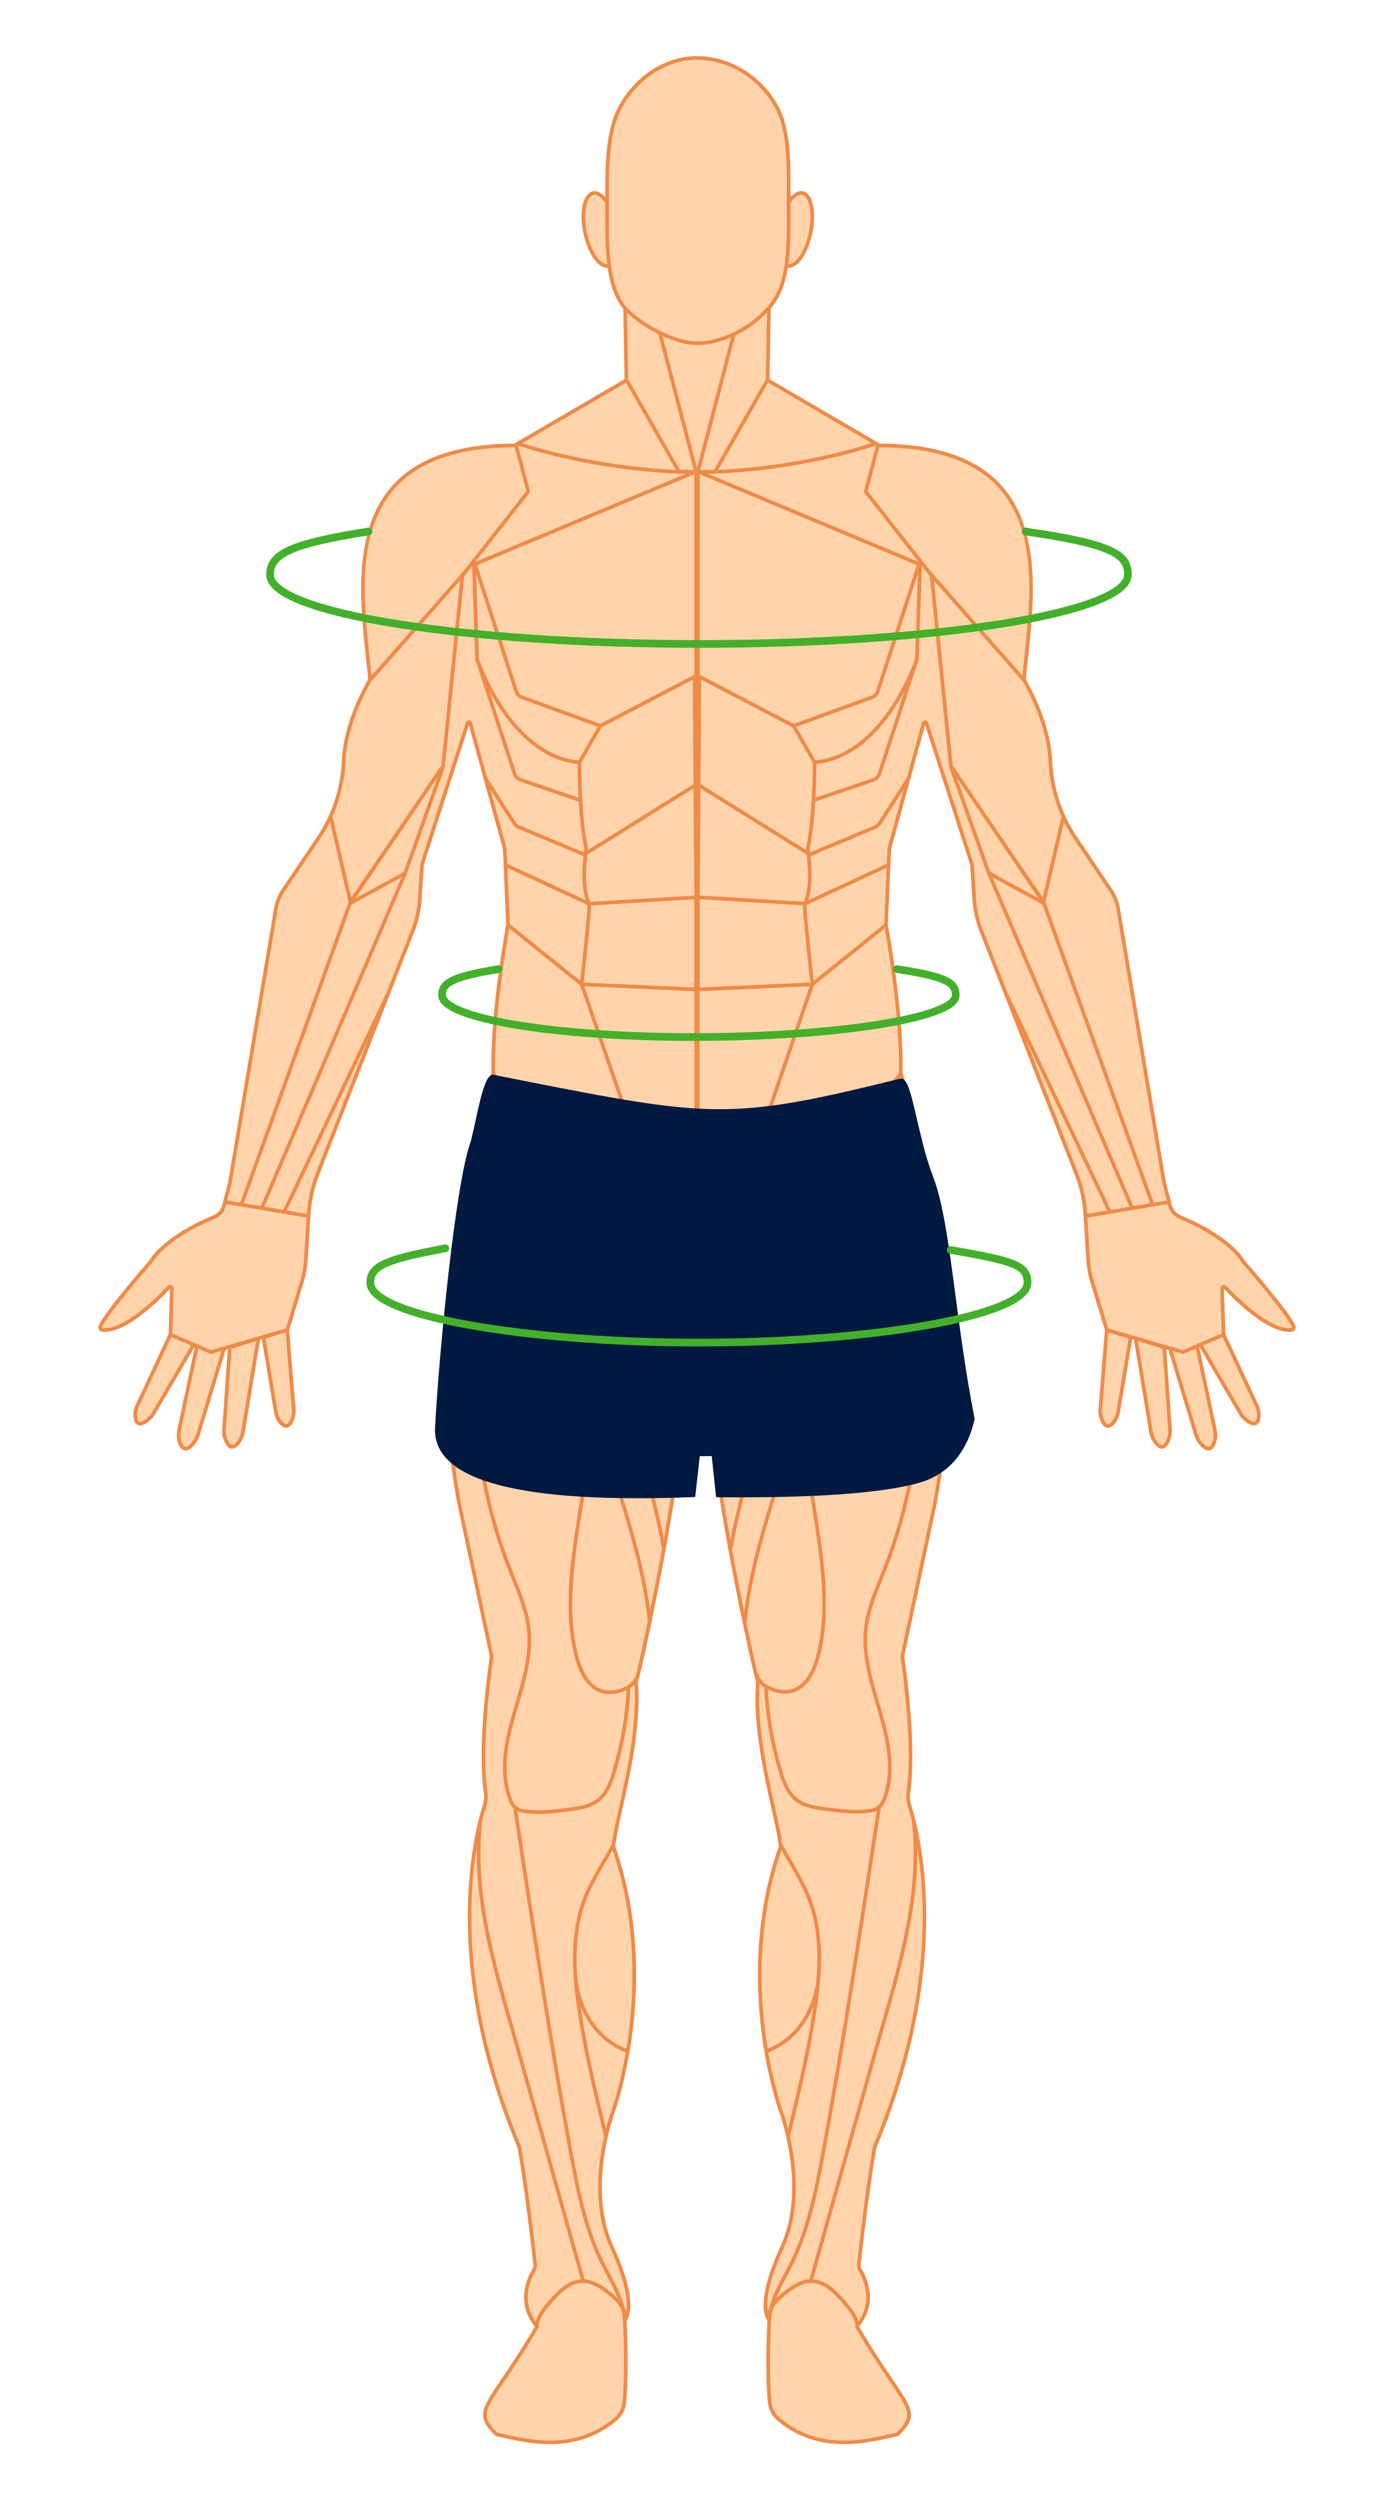<svg width="363" height="651" viewBox="0 0 363 651" fill="none" xmlns="http://www.w3.org/2000/svg">
<path d="M318.627 347.509L327.245 366.005C327.648 366.853 327.851 367.785 327.792 368.719C327.699 370.17 327.086 371.706 324.491 369.692C323.908 369.24 323.421 368.677 323.051 368.045L312.171 349.462L318.627 347.509Z" fill="#FFD4AB"/>
<path d="M326.526 371.141C325.886 371.141 325.117 370.788 324.196 370.073C323.569 369.587 323.044 368.987 322.636 368.289L311.446 349.178L318.887 346.927L327.681 365.801C328.13 366.746 328.334 367.767 328.272 368.75C328.195 369.95 327.82 370.71 327.157 371.009C326.963 371.097 326.752 371.141 326.526 371.141ZM312.895 349.746L323.466 367.802C323.813 368.393 324.256 368.901 324.785 369.311C325.671 369.999 326.392 370.298 326.762 370.131C327.061 369.996 327.261 369.47 327.311 368.689C327.364 367.869 327.19 367.012 326.81 366.211L318.367 348.091L312.895 349.746Z" fill="#EE8B48"/>
<path d="M294.422 348.193L291.168 367.625C291.024 368.55 290.666 369.437 290.088 370.182C289.191 371.341 287.811 372.289 286.788 369.207C286.558 368.514 286.471 367.782 286.52 367.056L288.196 346.269L294.422 348.193Z" fill="#FFD4AB"/>
<path d="M288.495 371.767C288.413 371.767 288.331 371.76 288.249 371.746C287.446 371.608 286.819 370.827 286.331 369.358C286.083 368.613 285.986 367.827 286.04 367.023L287.765 345.631L294.966 347.857L291.642 367.705C291.482 368.733 291.076 369.693 290.468 370.478C289.804 371.334 289.141 371.767 288.495 371.767ZM288.627 346.906L287 367.094C286.954 367.767 287.036 368.428 287.244 369.055C287.589 370.093 288.014 370.728 288.411 370.796C288.742 370.852 289.216 370.522 289.707 369.887C290.215 369.231 290.556 368.423 290.692 367.551L293.878 348.529L288.627 346.906Z" fill="#EE8B48"/>
<path d="M311.552 349.649L316.35 372.298C316.564 373.309 316.547 374.364 316.255 375.362C315.801 376.912 314.779 378.438 312.55 375.672C312.049 375.051 311.677 374.331 311.444 373.564L304.599 350.984L311.552 349.649Z" fill="#FFD4AB"/>
<path d="M314.692 377.687C313.928 377.687 313.101 377.123 312.175 375.974C311.64 375.31 311.239 374.546 310.983 373.704L303.982 350.612L311.925 349.087L316.82 372.199C317.057 373.317 317.021 374.458 316.716 375.498C316.341 376.777 315.762 377.504 314.993 377.657C314.894 377.677 314.793 377.687 314.692 377.687ZM305.214 351.356L311.904 373.424C312.124 374.148 312.467 374.802 312.924 375.37C313.962 376.658 314.549 376.763 314.805 376.712C315.183 376.637 315.534 376.109 315.793 375.226C316.053 374.339 316.083 373.361 315.879 372.398L311.179 350.211L305.214 351.356Z" fill="#EE8B48"/>
<path d="M303.171 350.82L304.659 372.156C304.734 373.166 304.579 374.192 304.163 375.127C303.516 376.579 302.32 377.936 300.514 374.962C300.108 374.294 299.841 373.547 299.715 372.77L295.714 348.485L303.171 350.82Z" fill="#FFD4AB"/>
<path d="M302.532 377.215C301.716 377.215 300.921 376.559 300.103 375.212C299.669 374.497 299.378 373.701 299.24 372.847L295.112 347.792L303.629 350.458L305.139 372.123C305.222 373.24 305.037 374.348 304.602 375.323C304.066 376.527 303.403 377.163 302.629 377.212C302.597 377.214 302.565 377.215 302.532 377.215ZM296.316 349.179L300.19 372.692C300.308 373.424 300.556 374.103 300.925 374.712C301.761 376.088 302.315 376.269 302.568 376.251C302.94 376.227 303.361 375.746 303.723 374.931C304.093 374.101 304.25 373.153 304.179 372.192L302.714 351.181L296.316 349.179Z" fill="#EE8B48"/>
<path d="M44.373 347.509L35.755 366.005C35.352 366.853 35.149 367.785 35.209 368.719C35.301 370.17 35.914 371.706 38.509 369.692C39.092 369.24 39.579 368.677 39.949 368.045L50.829 349.462L44.373 347.509Z" fill="#FFD4AB"/>
<path d="M36.473 371.141C36.247 371.141 36.037 371.097 35.842 371.009C35.179 370.71 34.804 369.95 34.728 368.75C34.665 367.767 34.87 366.746 35.32 365.798L44.113 346.927L51.553 349.178L40.364 368.289C39.955 368.987 39.43 369.587 38.804 370.073C37.883 370.788 37.113 371.141 36.473 371.141ZM44.632 348.091L36.19 366.208C35.809 367.012 35.636 367.868 35.688 368.689C35.738 369.47 35.938 369.996 36.238 370.131C36.608 370.298 37.328 369.999 38.214 369.311C38.743 368.901 39.187 368.393 39.533 367.802L50.105 349.746L44.632 348.091Z" fill="#EE8B48"/>
<path d="M68.577 348.193L71.831 367.625C71.976 368.55 72.334 369.437 72.912 370.182C73.809 371.341 75.189 372.289 76.212 369.207C76.442 368.514 76.528 367.782 76.479 367.056L74.803 346.269L68.577 348.193Z" fill="#FFD4AB"/>
<path d="M74.505 371.767C73.858 371.767 73.195 371.335 72.532 370.478C71.924 369.693 71.517 368.733 71.356 367.7L68.033 347.857L75.235 345.631L76.959 367.017C77.014 367.827 76.916 368.613 76.668 369.358C76.181 370.827 75.553 371.608 74.751 371.746C74.669 371.76 74.587 371.767 74.505 371.767ZM69.121 348.529L72.306 367.546C72.443 368.423 72.784 369.231 73.292 369.887C73.783 370.522 74.255 370.852 74.588 370.796C74.985 370.728 75.41 370.093 75.755 369.055C75.963 368.428 76.045 367.767 75.999 367.088L74.372 346.906L69.121 348.529Z" fill="#EE8B48"/>
<path d="M51.447 349.649L46.65 372.298C46.436 373.309 46.452 374.364 46.745 375.362C47.199 376.912 48.221 378.438 50.45 375.672C50.95 375.051 51.323 374.331 51.555 373.564L58.401 350.984L51.447 349.649Z" fill="#FFD4AB"/>
<path d="M48.307 377.687C48.206 377.687 48.105 377.677 48.006 377.657C47.238 377.504 46.658 376.777 46.283 375.498C45.978 374.458 45.942 373.317 46.179 372.199L51.074 349.087L59.017 350.612L52.016 373.704C51.76 374.546 51.36 375.31 50.824 375.975C49.899 377.123 49.072 377.687 48.307 377.687ZM51.82 350.211L47.12 372.398C46.916 373.361 46.946 374.339 47.206 375.226C47.465 376.109 47.816 376.637 48.194 376.712C48.452 376.764 49.038 376.658 50.075 375.37C50.533 374.802 50.876 374.148 51.095 373.424L57.785 351.356L51.82 350.211Z" fill="#EE8B48"/>
<path d="M59.828 350.82L58.341 372.156C58.265 373.166 58.42 374.192 58.837 375.127C59.483 376.579 60.679 377.936 62.485 374.962C62.891 374.294 63.159 373.547 63.284 372.77L67.285 348.485L59.828 350.82Z" fill="#FFD4AB"/>
<path d="M60.467 377.215C60.434 377.215 60.402 377.214 60.37 377.212C59.596 377.163 58.933 376.528 58.397 375.323C57.962 374.348 57.777 373.24 57.86 372.12L59.37 350.458L67.887 347.792L63.758 372.849C63.621 373.701 63.33 374.497 62.896 375.212C62.078 376.559 61.282 377.215 60.467 377.215ZM60.284 351.181L58.82 372.19C58.748 373.153 58.906 374.101 59.276 374.931C59.638 375.746 60.059 376.227 60.431 376.251C60.686 376.266 61.238 376.088 62.074 374.712C62.443 374.103 62.69 373.424 62.809 372.693L66.683 349.179L60.284 351.181Z" fill="#EE8B48"/>
<path d="M170.993 79.075L168.606 94.539L181.135 127.802L185.311 128.386L196.05 90.454L191.575 72.947L170.993 79.075Z" fill="#FFD4AB"/>
<path d="M134.603 115.856L120.525 148.514C120.496 148.581 120.479 148.653 120.475 148.726C120.452 149.188 120.931 149.514 121.366 149.333L179.802 124.928C180.012 124.841 180.158 124.651 180.186 124.43L180.46 122.287C180.503 121.947 180.26 121.637 179.913 121.589L135.282 115.479C134.995 115.44 134.716 115.594 134.603 115.856Z" fill="#FFD4AB"/>
<path d="M121.113 149.866C120.884 149.866 120.658 149.796 120.463 149.659C120.15 149.439 119.975 149.081 119.995 148.701C120.001 148.571 120.031 148.444 120.083 148.323L134.161 115.665C134.36 115.206 134.846 114.932 135.347 115.002L179.978 121.112C180.584 121.195 181.013 121.749 180.937 122.348L180.663 124.491C180.613 124.882 180.354 125.22 179.987 125.373L121.551 149.778C121.409 149.837 121.261 149.866 121.113 149.866ZM135.045 116.047L120.966 148.705C120.96 148.719 120.957 148.735 120.956 148.751C120.953 148.812 120.987 148.85 121.017 148.871C121.04 148.887 121.102 148.921 121.181 148.888L179.617 124.483C179.667 124.462 179.702 124.419 179.708 124.369L179.982 122.226C179.992 122.148 179.933 122.078 179.848 122.066L135.217 115.957C135.142 115.946 135.072 115.984 135.045 116.047V116.047Z" fill="#EE8B48"/>
<path d="M123.563 146.914L180.936 122.906C181.339 122.729 181.266 123.187 181.267 123.62L181.311 332.212H177.943C173.952 332.212 170.464 329.577 169.457 325.8L150.88 256.144L132.284 240.848L131.438 221.004L122.468 188.3C122.373 187.951 121.87 187.941 121.759 188.285L109.883 225.138L109.313 234.069C109.131 236.918 108.507 239.723 107.464 242.389L82.703 305.65C81.389 309.007 80.606 312.54 80.382 316.129L79.627 328.191C79.511 330.039 79.18 331.868 78.641 333.643L74.803 346.269L54.939 352.057L44.373 347.509L44.756 335.516C44.769 335.098 44.245 334.889 43.956 335.197C41.236 338.099 32.5 346.859 26.666 346.264C26.221 346.219 25.961 345.755 26.138 345.353C27.868 341.438 39.16 328.63 39.16 328.63C39.16 328.63 42.233 322.493 55.702 316.906C57.004 316.366 57.972 315.26 58.321 313.92L59.87 307.959L71.829 236.642C72.118 234.918 72.776 233.272 73.759 231.813L82.966 218.149C86.967 212.211 89.173 205.31 89.49 198.205C89.714 193.195 91.269 186.053 96.359 176.975C94.457 155.271 85.581 115.789 134.397 115.996L137.567 127.985L120.027 150.31" fill="#FFD4AB"/>
<path d="M54.908 352.567L43.881 347.822L44.273 335.551C40.928 339.129 32.519 347.342 26.617 346.743C26.252 346.706 25.938 346.503 25.754 346.187C25.573 345.874 25.552 345.489 25.698 345.158C27.404 341.296 37.918 329.312 38.761 328.354C39.132 327.665 42.582 321.827 55.518 316.461C56.672 315.981 57.546 314.986 57.855 313.798L59.399 307.858L71.354 236.562C71.657 234.758 72.332 233.07 73.36 231.544L82.567 217.879C86.465 212.095 88.692 205.284 89.01 198.183C89.3 191.671 91.607 184.5 95.866 176.869C95.704 175.039 95.494 173.092 95.272 171.033C93.772 157.113 91.717 138.049 102.23 126.376C108.778 119.106 119.594 115.452 134.399 115.514L134.767 115.516L138.093 128.094L123.793 146.296L180.75 122.462C181.071 122.321 181.303 122.399 181.439 122.49C181.766 122.709 181.758 123.105 181.75 123.454C181.749 123.508 181.748 123.564 181.748 123.619L181.792 332.694H177.942C173.736 332.694 170.055 329.91 168.992 325.924L150.455 256.418L131.812 241.083L130.96 221.079L122.103 188.788L110.36 225.229L109.793 234.1C109.607 237.002 108.974 239.85 107.912 242.565L83.151 305.826C81.854 309.14 81.084 312.617 80.862 316.159L80.107 328.222C79.989 330.104 79.651 331.976 79.101 333.783L75.188 346.659L54.908 352.567ZM44.864 347.196L54.97 351.546L74.419 345.879L78.181 333.502C78.708 331.766 79.033 329.969 79.146 328.161L79.902 316.098C80.129 312.456 80.921 308.881 82.255 305.474L107.016 242.213C108.042 239.591 108.653 236.84 108.832 234.038L109.407 225.047L121.301 188.137C121.417 187.778 121.746 187.535 122.131 187.551C122.51 187.559 122.832 187.809 122.932 188.172L131.917 220.928L132.755 240.612L151.305 255.87L169.922 325.675C170.873 329.24 174.171 331.731 177.943 331.731H180.829L180.786 123.62C180.786 123.577 180.786 123.534 180.787 123.49L123.749 147.358L123.474 146.7L120.405 150.607L119.648 150.011L137.04 127.876L134.026 116.477C134.025 116.477 134.026 116.477 134.025 116.477C119.702 116.477 109.247 120.023 102.945 127.021C92.72 138.373 94.665 156.425 96.229 170.929C96.457 173.048 96.673 175.05 96.838 176.932L96.851 177.081L96.778 177.21C92.547 184.757 90.257 191.828 89.971 198.226C89.646 205.504 87.362 212.486 83.365 218.417L74.157 232.082C73.207 233.493 72.583 235.054 72.303 236.721L60.341 308.059L58.786 314.041C58.402 315.519 57.318 316.756 55.886 317.35C42.788 322.784 39.62 328.786 39.59 328.846L39.521 328.948C39.408 329.076 28.258 341.745 26.578 345.547C26.547 345.617 26.57 345.675 26.587 345.703C26.606 345.736 26.644 345.777 26.715 345.785C32.356 346.361 41.069 337.573 43.605 334.867C43.877 334.577 44.291 334.488 44.659 334.641C45.023 334.792 45.249 335.141 45.237 335.531L44.864 347.196Z" fill="#EE8B48"/>
<path d="M181.731 328.401V342.844L175.791 342.791C175.791 342.791 129.3 280.365 128.454 279.538C128.032 263.415 132.283 240.847 132.283 240.847L151.471 256.285L176.361 328.45L181.731 328.401Z" fill="#FFD4AB"/>
<path d="M182.212 343.33L175.548 343.271L175.405 343.079C159.432 321.631 128.99 280.818 128.112 279.877L127.988 279.743L127.974 279.551C127.555 263.562 131.768 240.985 131.811 240.758L131.959 239.969L151.881 255.997L151.926 256.128L176.704 327.965L182.212 327.915V343.33H182.212ZM176.034 342.312L181.25 342.358V328.887L176.02 328.935L151.062 256.574L132.612 241.73C131.876 245.856 128.589 265.18 128.931 279.36C131.69 282.78 170.777 335.252 176.034 342.312Z" fill="#EE8B48"/>
<path d="M180.722 122.981C153.904 122.472 134.894 115.477 134.894 115.477L163.211 98.941L180.993 122.468C181.155 122.682 180.994 122.987 180.722 122.981Z" fill="#FFD4AB"/>
<path d="M180.729 123.463C180.723 123.463 180.718 123.463 180.713 123.463C154.122 122.958 134.918 116 134.728 115.93L133.769 115.577L163.337 98.31L181.377 122.177C181.563 122.423 181.592 122.746 181.452 123.021C181.313 123.295 181.037 123.463 180.729 123.463ZM180.73 122.5C180.732 122.5 180.729 122.5 180.731 122.5H180.731C180.731 122.5 180.731 122.5 180.73 122.5ZM136.045 115.363C140.254 116.758 157.548 122.013 180.409 122.494L163.085 99.572L136.045 115.363Z" fill="#EE8B48"/>
<path d="M80.113 317.065C80.086 317.065 80.06 317.063 80.033 317.059L58.726 313.479C58.464 313.435 58.287 313.186 58.331 312.924C58.375 312.662 58.623 312.484 58.885 312.529L80.192 316.109C80.454 316.153 80.631 316.401 80.587 316.663C80.547 316.899 80.344 317.065 80.113 317.065Z" fill="#EE8B48"/>
<path d="M62.944 313.92C62.89 313.92 62.835 313.911 62.781 313.892C62.531 313.801 62.401 313.525 62.492 313.275L90.761 234.86L85.721 213.087C85.661 212.828 85.822 212.569 86.081 212.509C86.34 212.449 86.599 212.611 86.659 212.87L91.762 234.919L63.397 313.602C63.326 313.798 63.141 313.92 62.944 313.92Z" fill="#EE8B48"/>
<path d="M91.38 235.108C91.286 235.108 91.191 235.08 91.108 235.023C90.889 234.872 90.834 234.572 90.984 234.353L114.887 199.578L119.794 151.171L96.773 177.331C96.597 177.531 96.293 177.55 96.094 177.374C95.894 177.198 95.875 176.894 96.051 176.694L121.055 148.281L115.819 199.921L115.749 200.022L91.777 234.899C91.684 235.035 91.533 235.108 91.38 235.108Z" fill="#EE8B48"/>
<path d="M115.22 200.073L105.499 227.359L91.476 235.024C91.388 235.072 91.293 234.972 91.349 234.889L114.99 199.961C115.074 199.837 115.27 199.933 115.22 200.073Z" fill="#FFD4AB"/>
<path d="M91.429 235.518C91.27 235.518 91.114 235.453 91.001 235.328C90.822 235.131 90.802 234.84 90.951 234.619L114.592 199.691C114.769 199.431 115.099 199.348 115.377 199.49C115.653 199.631 115.777 199.944 115.674 200.235V200.235L105.891 227.694L91.707 235.447C91.619 235.495 91.524 235.518 91.429 235.518ZM113.837 202.523L92.642 233.838L105.108 227.024L113.837 202.523Z" fill="#EE8B48"/>
<path d="M68.279 314.829C68.216 314.829 68.151 314.816 68.09 314.79C67.845 314.685 67.732 314.402 67.837 314.157L105.057 227.169C105.162 226.925 105.444 226.811 105.689 226.916C105.933 227.021 106.046 227.304 105.942 227.549L68.722 314.537C68.643 314.719 68.466 314.829 68.279 314.829Z" fill="#EE8B48"/>
<path d="M74.145 315.704C74.076 315.704 74.005 315.689 73.938 315.657C73.698 315.543 73.597 315.255 73.711 315.015L100.359 259.042C100.473 258.802 100.761 258.699 101 258.814C101.24 258.929 101.342 259.216 101.227 259.456L74.58 315.429C74.497 315.603 74.325 315.704 74.145 315.704Z" fill="#EE8B48"/>
<path d="M181.767 258.132L151.669 256.777C151.478 256.768 151.298 256.68 151.175 256.536C151.053 256.394 150.996 256.206 151.016 256.02C152.032 246.872 153.059 236.675 152.957 235.514L152.95 235.497C151.091 231.254 151.665 225.682 151.974 222.688C152.068 221.772 152.166 220.824 152.105 220.613L152.075 220.521C150.56 213.484 150.394 201.386 150.376 198.945C133.838 197.095 125.465 176.432 123.944 172.277C123.815 171.924 123.744 171.557 123.732 171.185L122.893 145.747L123.321 145.654C123.566 145.61 123.808 145.758 123.885 145.994L134.875 179.836C135.068 180.431 135.524 180.899 136.126 181.118L156.314 188.475L181.338 175.393L181.767 233.646V258.132ZM152.006 255.828L180.804 257.124V233.649L180.387 176.977L156.696 189.363L151.336 198.638C151.342 200.066 151.44 212.948 153.006 220.273C153.144 220.63 153.09 221.245 152.931 222.787C152.613 225.878 152.081 231.039 153.801 235.039C153.986 235.34 154.106 236.888 152.006 255.828ZM123.976 149.39L124.693 171.153C124.702 171.423 124.754 171.689 124.848 171.945C126.338 176.016 134.546 196.294 150.594 197.999L155.645 189.257L135.797 182.024C134.915 181.702 134.245 181.014 133.96 180.134L123.976 149.39Z" fill="#EE8B48"/>
<path d="M151.007 208.815C150.955 208.815 150.903 208.807 150.851 208.789L135.395 203.502C134.515 203.201 133.819 202.501 133.534 201.63L123.771 171.787C123.688 171.534 123.826 171.262 124.079 171.179C124.331 171.096 124.603 171.234 124.686 171.487L134.449 201.33C134.64 201.916 135.11 202.387 135.706 202.59L151.162 207.877C151.414 207.963 151.548 208.237 151.462 208.489C151.394 208.689 151.207 208.815 151.007 208.815Z" fill="#EE8B48"/>
<path d="M152.167 223.028L134.905 215.791C134.345 215.557 133.877 215.166 133.551 214.661L126.109 203.116C125.965 202.892 126.029 202.594 126.253 202.45C126.476 202.306 126.774 202.37 126.918 202.593L134.36 214.138C134.579 214.479 134.896 214.743 135.276 214.902L152.08 221.947L180.781 204.034C181.006 203.894 181.303 203.962 181.444 204.188C181.584 204.414 181.515 204.711 181.29 204.852L152.167 223.028Z" fill="#EE8B48"/>
<path d="M153.391 235.785C153.323 235.785 153.255 235.771 153.189 235.74L131.714 225.791C131.473 225.679 131.368 225.393 131.479 225.152C131.591 224.91 131.877 224.805 132.118 224.917L153.593 234.866C153.834 234.978 153.939 235.264 153.828 235.505C153.747 235.681 153.573 235.785 153.391 235.785Z" fill="#EE8B48"/>
<path d="M181.282 233.172L153.386 234.821L153.443 235.782L181.339 234.134L181.282 233.172Z" fill="#EE8B48"/>
<path d="M128.455 279.539C128.455 279.539 108.59 332.456 119.579 391.574L127.959 430.92C128.007 431.145 128.014 431.375 127.98 431.602C127.556 434.446 124.703 454.451 126.458 466.66C126.629 467.856 126.524 469.072 126.158 470.225C123.678 478.05 115.336 511.47 135.217 559.008C137.075 569.184 138.932 585.749 139.355 589.607C139.41 590.111 139.297 590.616 139.03 591.051C137.804 593.05 134.59 599.53 139.866 605.724C127.609 626.808 122.538 627.221 129.3 633.836C136.461 635.393 149.24 639.147 160.234 629.927C161.582 628.796 162.416 627.189 162.578 625.46C163.379 616.887 162.689 604.07 162.689 604.07C162.689 604.07 166.493 600.763 159.308 585.053C152.123 569.343 159.731 549.499 159.731 549.499C159.731 549.499 171.987 515.599 159.731 480.872C160.153 474.258 166.916 454 165.648 437.877C165.648 439.117 183.399 361.808 177.482 344.858C178.75 345.685 128.455 279.539 128.455 279.539Z" fill="#FFD4AB"/>
<path d="M157.735 556.585C157.517 556.585 157.32 556.437 157.267 556.216L156.883 554.614C154.757 545.743 152.559 536.569 151.049 527.625C149.491 518.395 148.153 508.587 150.341 499.06C151.636 493.419 154.173 489.055 156.86 484.436C157.637 483.099 158.441 481.716 159.236 480.268C159.364 480.034 159.656 479.95 159.889 480.078C160.122 480.206 160.207 480.499 160.079 480.732C159.279 482.19 158.472 483.578 157.691 484.92C155.043 489.475 152.542 493.778 151.279 499.276C149.13 508.631 150.456 518.331 151.998 527.464C153.502 536.376 155.697 545.534 157.819 554.39L158.203 555.991C158.265 556.25 158.106 556.51 157.847 556.572C157.81 556.581 157.772 556.585 157.735 556.585Z" fill="#EE8B48"/>
<path d="M162.65 604.452C162.397 604.452 162.185 604.255 162.17 603.999C161.93 599.88 159.897 596.053 157.931 592.352C157.416 591.381 156.882 590.377 156.389 589.383C152.119 580.77 150.167 571.382 148.23 560.887C143.178 533.52 138.886 505.303 134.735 478.016L133.594 470.522C133.554 470.259 133.735 470.013 133.998 469.973C134.26 469.934 134.506 470.114 134.546 470.377L135.686 477.871C139.836 505.151 144.127 533.36 149.176 560.712C151.1 571.134 153.036 580.453 157.251 588.955C157.738 589.937 158.268 590.935 158.781 591.9C160.795 595.692 162.878 599.614 163.131 603.942C163.146 604.208 162.944 604.436 162.679 604.451C162.669 604.452 162.659 604.452 162.65 604.452Z" fill="#EE8B48"/>
<path d="M151.769 594.063C151.559 594.063 151.366 593.924 151.306 593.712C148.467 583.66 145.652 573.632 142.93 563.933C140.21 554.241 137.397 544.22 134.561 534.176C133.968 532.077 133.364 529.981 132.761 527.888C127.763 510.541 122.595 492.604 124.576 474.24C124.605 473.975 124.842 473.783 125.106 473.813C125.371 473.841 125.562 474.079 125.533 474.343C123.572 492.519 128.713 510.364 133.686 527.621C134.289 529.716 134.894 531.813 135.487 533.914C138.323 543.958 141.136 553.98 143.857 563.672C146.579 573.371 149.394 583.399 152.232 593.45C152.304 593.706 152.156 593.972 151.9 594.045C151.856 594.057 151.812 594.063 151.769 594.063Z" fill="#EE8B48"/>
<path d="M163.369 534.54C163.314 534.54 163.258 534.53 163.203 534.51C155.386 531.626 150.085 523.988 149.367 514.577C149.346 514.312 149.545 514.081 149.81 514.06C150.075 514.04 150.306 514.239 150.326 514.504C151.015 523.534 156.077 530.854 163.536 533.606C163.785 533.698 163.913 533.974 163.821 534.224C163.749 534.419 163.565 534.54 163.369 534.54Z" fill="#EE8B48"/>
<path d="M139.772 605.993C139.761 605.993 139.751 605.993 139.74 605.992C139.475 605.975 139.274 605.746 139.291 605.481C139.428 603.351 140.972 601.341 142.542 599.465C145.261 596.217 148.307 593.237 152.182 593.462C154.316 593.584 156.165 594.705 157.539 595.667C161.6 598.513 163.469 601.153 163.253 603.736C163.231 604.001 163 604.201 162.733 604.176C162.468 604.154 162.272 603.921 162.294 603.656C162.479 601.444 160.743 599.089 156.987 596.457C155.718 595.567 154.019 594.532 152.127 594.424C148.677 594.223 145.837 597.028 143.28 600.084C141.812 601.837 140.37 603.703 140.251 605.542C140.235 605.797 140.023 605.993 139.772 605.993Z" fill="#EE8B48"/>
<path d="M171.565 85.646L181.13 122.309C181.21 122.617 180.964 122.915 180.639 122.901L176.76 122.744L163.112 98.876L162.689 74.898L171.565 85.646Z" fill="#FFD4AB"/>
<path d="M180.658 123.384C180.645 123.384 180.632 123.383 180.619 123.383L176.474 123.215L162.633 99.008L162.184 73.529L172.003 85.422L181.595 122.187C181.671 122.481 181.606 122.785 181.415 123.023C181.232 123.25 180.951 123.384 180.658 123.384ZM177.045 122.274L180.658 122.42L171.126 85.871L163.195 76.266L163.591 98.744L177.045 122.274Z" fill="#EE8B48"/>
<path d="M228.397 115.856L242.475 148.514C242.504 148.581 242.521 148.653 242.525 148.726C242.548 149.188 242.069 149.514 241.634 149.333L183.198 124.928C182.988 124.841 182.842 124.651 182.814 124.43L182.54 122.287C182.497 121.947 182.74 121.637 183.087 121.589L227.718 115.479C228.005 115.44 228.284 115.594 228.397 115.856Z" fill="#FFD4AB"/>
<path d="M241.886 149.866C241.739 149.866 241.59 149.837 241.448 149.778L183.012 125.373C182.645 125.22 182.386 124.882 182.336 124.491L182.063 122.348C181.986 121.749 182.416 121.195 183.021 121.112L227.653 115.002C228.152 114.932 228.64 115.206 228.838 115.665L242.916 148.323C242.969 148.444 242.998 148.571 243.005 148.701C243.024 149.081 242.849 149.439 242.536 149.659C242.342 149.796 242.115 149.866 241.886 149.866ZM227.806 115.955C227.799 115.955 227.791 115.956 227.783 115.957L183.151 122.066C183.066 122.078 183.007 122.148 183.017 122.226L183.291 124.369C183.297 124.419 183.332 124.462 183.383 124.483L241.819 148.888C241.898 148.921 241.959 148.887 241.982 148.871C242.012 148.85 242.047 148.812 242.044 148.751C242.043 148.735 242.039 148.719 242.033 148.704L227.954 116.047C227.93 115.991 227.87 115.955 227.806 115.955Z" fill="#EE8B48"/>
<path d="M239.436 146.914L182.063 122.906C181.661 122.729 181.733 123.187 181.732 123.62L181.688 332.212H185.057C189.047 332.212 192.535 329.577 193.542 325.8L212.119 256.144L230.716 240.848L231.561 221.004L240.531 188.3C240.627 187.951 241.129 187.941 241.24 188.285L253.116 225.138L253.687 234.069C253.869 236.918 254.492 239.723 255.535 242.389L280.296 305.65C281.61 309.007 282.393 312.54 282.617 316.129L283.373 328.191C283.488 330.039 283.819 331.868 284.358 333.643L288.196 346.269L308.06 352.057L318.626 347.509L318.243 335.516C318.23 335.098 318.754 334.889 319.043 335.197C321.763 338.099 330.499 346.859 336.333 346.264C336.778 346.219 337.038 345.755 336.861 345.353C335.131 341.438 323.839 328.63 323.839 328.63C323.839 328.63 320.766 322.493 307.297 316.906C305.996 316.366 305.027 315.26 304.679 313.92L303.129 307.959L291.17 236.642C290.881 234.918 290.223 233.272 289.24 231.813L280.033 218.149C276.032 212.211 273.826 205.31 273.509 198.205C273.285 193.195 271.73 186.053 266.641 176.975C268.542 155.271 277.418 115.789 228.602 115.996L225.432 127.985L242.972 150.31" fill="#FFD4AB"/>
<path d="M308.092 352.567L287.811 346.658L283.898 333.783C283.348 331.975 283.01 330.104 282.892 328.222L282.137 316.159C281.915 312.616 281.145 309.14 279.848 305.825L255.087 242.564C254.025 239.85 253.392 237.002 253.206 234.1L252.639 225.228L240.896 188.788L232.039 221.078L231.187 241.083L212.544 256.418L194.007 325.924C192.944 329.91 189.263 332.694 185.057 332.694H181.207L181.207 332.212L181.251 123.619C181.251 123.563 181.25 123.508 181.249 123.454C181.241 123.104 181.233 122.708 181.56 122.49C181.696 122.398 181.928 122.321 182.257 122.465L239.206 146.295L224.906 128.094L228.231 115.516L228.6 115.514C243.391 115.446 254.221 119.106 260.769 126.376C271.282 138.048 269.228 157.112 267.727 171.032C267.505 173.091 267.295 175.039 267.133 176.869C271.391 184.499 273.698 191.67 273.99 198.183C274.307 205.284 276.534 212.095 280.432 217.879L289.639 231.544C290.667 233.07 291.342 234.758 291.644 236.562L303.6 307.858L305.144 313.798C305.453 314.986 306.327 315.981 307.481 316.46C320.418 321.827 323.867 327.665 324.238 328.354C325.081 329.312 335.595 341.296 337.301 345.157C337.447 345.489 337.426 345.874 337.245 346.187C337.061 346.503 336.747 346.706 336.382 346.743C336.175 346.764 335.964 346.774 335.752 346.774C329.906 346.775 321.98 339.029 318.726 335.563L319.117 347.821L308.092 352.567ZM288.58 345.879L308.029 351.546L318.135 347.196L317.762 335.531C317.75 335.141 317.977 334.792 318.34 334.641C318.708 334.489 319.122 334.577 319.394 334.867C321.93 337.574 330.643 346.364 336.284 345.785C336.355 345.777 336.393 345.736 336.413 345.703C336.429 345.675 336.452 345.617 336.421 345.547C334.741 341.745 323.591 329.076 323.478 328.948L323.409 328.845C323.379 328.787 320.211 322.784 307.113 317.351C305.681 316.757 304.597 315.519 304.213 314.041L302.655 308.038L290.696 236.721C290.416 235.054 289.792 233.494 288.842 232.083L279.634 218.418C275.638 212.486 273.353 205.504 273.028 198.226C272.742 191.828 270.452 184.757 266.221 177.211L266.148 177.081L266.161 176.933C266.326 175.05 266.542 173.048 266.771 170.929C268.334 156.425 270.279 138.374 260.054 127.021C253.752 120.024 243.296 116.477 228.974 116.477C228.973 116.477 228.974 116.477 228.973 116.477L225.959 127.876L243.351 150.012L242.594 150.607L239.525 146.701L239.25 147.358L182.212 123.491C182.213 123.534 182.213 123.577 182.213 123.62L182.17 331.731H185.056C188.828 331.731 192.126 329.241 193.077 325.675L211.694 255.87L211.813 255.772L230.244 240.612L231.082 220.929L240.067 188.173C240.166 187.809 240.489 187.559 240.869 187.551C241.248 187.544 241.582 187.778 241.698 188.137L253.592 225.047L254.167 234.038C254.346 236.841 254.957 239.591 255.983 242.213L280.744 305.474C282.078 308.882 282.87 312.456 283.098 316.098L283.853 328.161C283.966 329.969 284.291 331.766 284.818 333.503L288.58 345.879Z" fill="#EE8B48"/>
<path d="M181.731 328.401V342.844L187.208 342.791C187.208 342.791 233.7 280.365 234.545 279.538C234.967 263.415 230.716 240.847 230.716 240.847L211.528 256.285L186.902 328.255L181.731 328.401Z" fill="#FFD4AB"/>
<path d="M181.25 343.331V327.933L186.555 327.783L211.118 255.997L231.04 239.969L231.189 240.758C231.231 240.984 235.445 263.561 235.025 279.551L235.02 279.746L234.881 279.883C234.009 280.818 203.567 321.63 187.594 343.079L187.451 343.27L181.25 343.331ZM182.212 328.869V342.358L186.965 342.312C192.222 335.252 231.309 282.78 234.068 279.36C234.41 265.18 231.123 245.856 230.387 241.73L211.938 256.574L187.249 328.727L182.212 328.869Z" fill="#EE8B48"/>
<path d="M182.277 122.981C209.094 122.472 228.105 115.477 228.105 115.477L199.788 98.941L182.005 122.468C181.843 122.682 182.004 122.987 182.277 122.981Z" fill="#FFD4AB"/>
<path d="M182.27 123.463C181.962 123.463 181.686 123.295 181.547 123.021C181.407 122.747 181.436 122.423 181.621 122.178L199.661 98.31L229.23 115.577L228.271 115.93C228.08 116 208.874 122.957 182.286 123.463C182.281 123.463 182.275 123.463 182.27 123.463ZM182.268 122.5C182.268 122.5 182.268 122.5 182.267 122.5H182.268ZM199.914 99.572L182.589 122.494C205.451 122.013 222.745 116.758 226.954 115.363L199.914 99.572Z" fill="#EE8B48"/>
<path d="M282.887 317.065C282.656 317.065 282.452 316.899 282.413 316.663C282.369 316.401 282.546 316.153 282.808 316.109L304.115 312.529C304.377 312.485 304.625 312.662 304.669 312.924C304.713 313.186 304.536 313.435 304.274 313.479L282.967 317.059C282.94 317.063 282.913 317.065 282.887 317.065Z" fill="#EE8B48"/>
<path d="M300.056 313.92C299.859 313.92 299.674 313.798 299.603 313.602L271.237 234.919L276.341 212.87C276.401 212.611 276.659 212.449 276.918 212.509C277.177 212.569 277.339 212.828 277.279 213.087L272.239 234.86L300.508 313.275C300.598 313.525 300.469 313.801 300.219 313.892C300.165 313.911 300.11 313.92 300.056 313.92Z" fill="#EE8B48"/>
<path d="M271.619 235.108C271.466 235.108 271.315 235.035 271.222 234.899L247.18 199.921L247.167 199.798L241.944 148.281L266.948 176.694C267.124 176.894 267.105 177.198 266.906 177.374C266.706 177.55 266.402 177.531 266.226 177.331L243.205 151.171L248.113 199.578L272.015 234.353C272.166 234.572 272.11 234.872 271.891 235.023C271.808 235.08 271.713 235.108 271.619 235.108Z" fill="#EE8B48"/>
<path d="M247.78 200.073L257.501 227.359L271.524 235.024C271.612 235.072 271.707 234.972 271.651 234.889L248.01 199.961C247.925 199.837 247.729 199.933 247.78 200.073Z" fill="#FFD4AB"/>
<path d="M271.571 235.518C271.477 235.518 271.381 235.495 271.293 235.447L257.109 227.694L247.326 200.235C247.223 199.944 247.347 199.631 247.623 199.49C247.901 199.348 248.231 199.431 248.407 199.688L272.049 234.619C272.199 234.839 272.178 235.131 271.999 235.328C271.886 235.453 271.73 235.518 271.571 235.518ZM257.892 227.024L270.358 233.838L249.163 202.523L257.892 227.024ZM248.233 199.911V199.912C248.233 199.912 248.233 199.912 248.233 199.911Z" fill="#EE8B48"/>
<path d="M294.72 314.829C294.533 314.829 294.356 314.719 294.278 314.536L257.058 227.548C256.953 227.304 257.066 227.021 257.31 226.916C257.554 226.811 257.837 226.925 257.942 227.169L295.162 314.157C295.267 314.402 295.154 314.685 294.909 314.79C294.848 314.816 294.783 314.829 294.72 314.829Z" fill="#EE8B48"/>
<path d="M288.854 315.704C288.674 315.704 288.502 315.603 288.42 315.429L261.772 259.456C261.657 259.216 261.759 258.929 261.999 258.814C262.239 258.699 262.526 258.801 262.64 259.042L289.288 315.015C289.403 315.255 289.301 315.543 289.061 315.657C288.994 315.689 288.924 315.704 288.854 315.704Z" fill="#EE8B48"/>
<path d="M181.232 258.132V233.649L181.661 175.393L206.684 188.475L226.873 181.118C227.475 180.899 227.931 180.432 228.124 179.836L239.243 145.598L239.676 145.654C239.921 145.696 240.1 145.915 240.092 146.164L239.267 171.185C239.255 171.557 239.183 171.925 239.054 172.277C237.533 176.432 229.161 197.095 212.623 198.945C212.605 201.386 212.438 213.485 210.924 220.522L210.882 220.64C210.833 220.824 210.931 221.772 211.025 222.688C211.334 225.682 211.908 231.254 210.049 235.497L210.041 235.514C209.94 236.677 210.967 246.873 211.983 256.02C212.003 256.206 211.945 256.394 211.824 256.536C211.701 256.681 211.521 256.768 211.33 256.777L181.232 258.132ZM182.612 176.977L182.195 233.653V257.124L210.993 255.828C210.83 254.353 210.31 249.613 209.852 245.066C208.937 235.961 209.016 235.274 209.202 235.03C210.918 231.032 210.386 225.876 210.068 222.787C209.909 221.245 209.855 220.63 209.993 220.273C211.558 212.948 211.656 200.066 211.662 198.638L206.303 189.363L182.612 176.977ZM207.354 189.257L212.405 197.999C228.453 196.294 236.661 176.016 238.151 171.945C238.245 171.689 238.297 171.423 238.306 171.153L239.023 149.39L229.039 180.134C228.754 181.014 228.084 181.703 227.203 182.024L207.354 189.257ZM240.03 146.29L240.029 146.293C240.029 146.292 240.029 146.291 240.03 146.29Z" fill="#EE8B48"/>
<path d="M211.993 208.815C211.793 208.815 211.606 208.689 211.538 208.489C211.452 208.237 211.586 207.963 211.837 207.877L227.294 202.59C227.889 202.387 228.359 201.915 228.551 201.33L238.314 171.487C238.397 171.234 238.668 171.097 238.921 171.179C239.174 171.262 239.311 171.534 239.228 171.787L229.465 201.63C229.18 202.501 228.485 203.201 227.605 203.502L212.149 208.789C212.097 208.807 212.045 208.815 211.993 208.815Z" fill="#EE8B48"/>
<path d="M210.833 223.028L210.622 222.896L181.71 204.852C181.485 204.711 181.416 204.414 181.556 204.188C181.697 203.963 181.994 203.894 182.219 204.034L210.92 221.947L227.724 214.903C228.104 214.743 228.421 214.479 228.64 214.138L236.082 202.593C236.227 202.37 236.524 202.305 236.748 202.45C236.971 202.594 237.035 202.892 236.891 203.116L229.449 214.661C229.124 215.166 228.655 215.557 228.096 215.791L210.833 223.028Z" fill="#EE8B48"/>
<path d="M209.609 235.785C209.427 235.785 209.253 235.681 209.172 235.505C209.06 235.264 209.165 234.977 209.406 234.866L230.882 224.917C231.123 224.805 231.409 224.91 231.52 225.151C231.632 225.393 231.527 225.679 231.286 225.791L209.81 235.74C209.745 235.77 209.676 235.785 209.609 235.785Z" fill="#EE8B48"/>
<path d="M181.75 233.152L181.693 234.114L209.59 235.762L209.647 234.801L181.75 233.152Z" fill="#EE8B48"/>
<path d="M234.544 279.539C234.544 279.539 254.409 332.456 243.42 391.574L235.04 430.92C234.992 431.145 234.985 431.375 235.019 431.602C235.443 434.446 238.296 454.451 236.541 466.66C236.37 467.856 236.475 469.072 236.841 470.225C239.321 478.05 247.663 511.47 227.782 559.008C225.924 569.184 224.067 585.749 223.644 589.607C223.589 590.111 223.702 590.616 223.969 591.051C225.195 593.05 228.41 599.53 223.133 605.724C235.39 626.808 240.461 627.221 233.699 633.836C226.538 635.393 213.759 639.147 202.765 629.927C201.417 628.796 200.583 627.189 200.421 625.46C199.62 616.887 200.31 604.07 200.31 604.07C200.31 604.07 196.506 600.763 203.691 585.053C210.876 569.343 203.268 549.499 203.268 549.499C203.268 549.499 191.012 515.599 203.268 480.872C202.846 474.258 196.083 454 197.351 437.877C197.351 439.117 179.6 361.808 185.517 344.858C184.249 345.685 234.544 279.539 234.544 279.539Z" fill="#FFD4AB"/>
<path d="M205.265 556.585C205.228 556.585 205.19 556.581 205.153 556.572C204.894 556.51 204.735 556.25 204.797 555.991L205.181 554.386C207.304 545.531 209.498 536.375 211.002 527.464C212.544 518.331 213.87 508.631 211.721 499.276C210.458 493.778 207.957 489.475 205.309 484.92C204.528 483.578 203.721 482.19 202.921 480.732C202.793 480.499 202.878 480.206 203.111 480.078C203.344 479.95 203.637 480.035 203.764 480.268C204.559 481.716 205.363 483.098 206.14 484.436C208.826 489.056 211.364 493.419 212.659 499.06C214.847 508.587 213.509 518.395 211.951 527.625C210.442 536.568 208.243 545.741 206.117 554.611L205.733 556.216C205.68 556.437 205.483 556.585 205.265 556.585Z" fill="#EE8B48"/>
<path d="M200.35 604.452C200.34 604.452 200.331 604.452 200.321 604.451C200.056 604.436 199.853 604.208 199.869 603.942C200.121 599.614 202.204 595.693 204.219 591.9C204.731 590.935 205.262 589.937 205.748 588.955C209.964 580.453 211.9 571.134 213.823 560.712C218.873 533.357 223.165 505.146 227.315 477.864L228.454 470.377C228.494 470.114 228.739 469.933 229.002 469.973C229.265 470.013 229.446 470.259 229.406 470.522L228.266 478.009C224.115 505.299 219.822 533.518 214.77 560.887C212.833 571.382 210.881 580.77 206.611 589.383C206.118 590.377 205.584 591.382 205.069 592.353C203.103 596.054 201.07 599.88 200.83 603.999C200.815 604.255 200.603 604.452 200.35 604.452Z" fill="#EE8B48"/>
<path d="M211.231 594.063C211.187 594.063 211.143 594.057 211.099 594.045C210.844 593.972 210.695 593.706 210.767 593.45C213.606 583.399 216.42 573.37 219.143 563.672C221.863 553.98 224.676 543.958 227.512 533.913C228.106 531.813 228.71 529.715 229.314 527.62C234.286 510.363 239.427 492.519 237.466 474.343C237.437 474.079 237.628 473.841 237.893 473.812C238.157 473.784 238.394 473.975 238.423 474.239C240.405 492.604 235.236 510.541 230.239 527.887C229.635 529.981 229.031 532.076 228.439 534.176C225.602 544.22 222.789 554.241 220.069 563.933C217.347 573.631 214.532 583.66 211.693 593.712C211.634 593.924 211.441 594.063 211.231 594.063Z" fill="#EE8B48"/>
<path d="M199.63 534.539C199.434 534.539 199.25 534.419 199.178 534.224C199.086 533.974 199.214 533.698 199.463 533.606C206.922 530.854 211.984 523.534 212.673 514.504C212.693 514.239 212.923 514.037 213.189 514.06C213.454 514.081 213.653 514.312 213.632 514.578C212.914 523.988 207.612 531.626 199.796 534.51C199.741 534.53 199.685 534.539 199.63 534.539Z" fill="#EE8B48"/>
<path d="M223.228 605.993C222.977 605.993 222.765 605.797 222.749 605.543C222.63 603.704 221.188 601.838 219.72 600.084C217.163 597.028 214.319 594.227 210.873 594.424C208.981 594.532 207.282 595.567 206.013 596.457C202.257 599.089 200.521 601.444 200.706 603.656C200.728 603.921 200.532 604.154 200.267 604.176C200.003 604.201 199.769 604.002 199.747 603.736C199.531 601.153 201.4 598.513 205.461 595.667C206.834 594.705 208.684 593.585 210.818 593.462C214.685 593.241 217.739 596.216 220.458 599.465C222.028 601.341 223.572 603.351 223.709 605.481C223.726 605.746 223.525 605.975 223.26 605.992C223.249 605.993 223.239 605.993 223.228 605.993Z" fill="#EE8B48"/>
<path d="M191.435 85.646L181.87 122.309C181.789 122.617 182.036 122.915 182.361 122.901L186.24 122.744L199.888 98.876L200.31 74.898L191.435 85.646Z" fill="#FFD4AB"/>
<path d="M182.341 123.384C182.048 123.384 181.767 123.25 181.584 123.023C181.393 122.785 181.328 122.481 181.404 122.187L190.996 85.422L200.816 73.529L200.367 99.008L186.525 123.215L182.38 123.383C182.367 123.383 182.354 123.384 182.341 123.384ZM191.873 85.871L182.336 122.431L185.954 122.275L199.409 98.744L199.805 76.266L191.873 85.871Z" fill="#EE8B48"/>
<path d="M158.401 69.215C160.646 68.748 161.587 64.13 160.501 58.9C159.416 53.67 156.716 49.808 154.471 50.275C152.225 50.742 151.285 55.36 152.371 60.591C153.456 65.821 156.156 69.682 158.401 69.215Z" fill="#FFD4AB"/>
<path d="M158.034 69.735C155.601 69.735 152.968 65.901 151.888 60.644C151.085 56.732 151.379 52.981 152.638 51.087C153.115 50.368 153.707 49.935 154.396 49.8C156.941 49.299 159.835 53.273 160.98 58.848C161.783 62.76 161.489 66.511 160.231 68.405C159.753 69.124 159.161 69.557 158.472 69.693C158.328 69.721 158.181 69.735 158.034 69.735ZM154.838 50.72C154.751 50.72 154.665 50.728 154.581 50.745C154.154 50.829 153.769 51.124 153.439 51.621C152.332 53.286 152.088 56.834 152.831 60.45C153.937 65.837 156.546 69.091 158.287 68.747C158.715 68.663 159.099 68.368 159.43 67.871C160.536 66.207 160.78 62.658 160.037 59.042C158.984 53.914 156.57 50.72 154.838 50.72Z" fill="#EE8B48"/>
<path d="M211.078 60.591C212.163 55.361 211.223 50.742 208.978 50.275C206.733 49.809 204.033 53.67 202.947 58.9C201.862 64.13 202.803 68.748 205.048 69.215C207.293 69.682 209.993 65.821 211.078 60.591Z" fill="#FFD4AB"/>
<path d="M205.411 69.735C205.264 69.735 205.118 69.721 204.973 69.693C204.284 69.557 203.693 69.124 203.215 68.405C201.956 66.511 201.662 62.76 202.465 58.849C203.61 53.273 206.502 49.299 209.05 49.8C209.739 49.935 210.33 50.368 210.808 51.087C212.067 52.981 212.361 56.732 211.557 60.644C210.478 65.901 207.844 69.735 205.411 69.735ZM203.408 59.042C202.665 62.659 202.91 66.207 204.016 67.871C204.346 68.368 204.731 68.663 205.158 68.747C206.901 69.088 209.508 65.837 210.615 60.45C211.357 56.834 211.113 53.285 210.007 51.621C209.676 51.124 209.292 50.829 208.865 50.745C207.12 50.402 204.515 53.656 203.408 59.042Z" fill="#EE8B48"/>
<path d="M205.357 52.849C205.357 62.526 205.788 72.856 201.11 79.032C196.726 84.82 188.752 89.367 181.517 89.367C174.409 89.367 164.802 83.028 162.336 79.721C157.639 73.422 158.089 62.439 158.089 52.573C158.089 43.452 158.008 34.095 161.651 27.63C166.2 19.558 173.912 15.09 181.517 15.09C189.221 15.09 197.657 19.514 202.206 27.768C205.744 34.188 205.357 43.875 205.357 52.849Z" fill="#FFD4AB"/>
<path d="M181.517 89.849C174.331 89.849 164.528 83.466 161.95 80.009C157.533 74.085 157.568 64.36 157.602 54.955C157.605 54.156 157.607 53.361 157.607 52.573V51.993C157.606 43.064 157.604 33.832 161.232 27.394C165.676 19.508 173.449 14.609 181.517 14.609C190.014 14.609 198.3 19.683 202.627 27.536C205.909 33.491 205.876 42.103 205.844 50.432C205.841 51.241 205.838 52.048 205.838 52.849C205.838 53.599 205.841 54.353 205.843 55.109C205.875 64.149 205.907 73.497 201.493 79.323C196.798 85.521 188.584 89.849 181.517 89.849ZM181.517 15.572C173.796 15.572 166.344 20.283 162.07 27.867C158.566 34.084 158.568 43.188 158.57 51.992L158.57 52.573C158.57 53.362 158.567 54.159 158.564 54.959C158.531 64.205 158.496 73.766 162.721 79.433C165.197 82.753 174.614 88.886 181.517 88.886C188.302 88.886 196.201 84.714 200.726 78.741C204.943 73.174 204.911 63.992 204.881 55.113C204.878 54.355 204.876 53.6 204.876 52.849C204.876 52.047 204.879 51.239 204.882 50.428C204.913 42.223 204.946 33.738 201.784 28.001C197.624 20.451 189.669 15.572 181.517 15.572Z" fill="#EE8B48"/>
<path d="M184.416 328.985H179.047V342.261H184.416V328.985Z" fill="#FFD4AB"/>
<path d="M111.068 283.943C111.124 283.967 111.187 283.982 111.258 283.982C111.19 283.982 111.126 283.968 111.068 283.943Z" fill="#EE8B48"/>
<path d="M143.177 636.391C138.429 636.391 134.073 635.406 130.746 634.653C130.205 634.53 129.688 634.413 129.197 634.307L129.062 634.277L128.963 634.18C123.933 629.26 125.2 627.392 130.531 619.531C132.719 616.304 135.702 611.905 139.28 605.773C134.075 599.376 137.447 592.71 138.619 590.799C138.831 590.454 138.92 590.06 138.876 589.659C138.515 586.359 136.621 569.404 134.752 559.145C126.284 538.881 121.932 518.89 121.82 499.727C121.73 484.297 124.503 473.853 125.699 470.079C126.048 468.98 126.142 467.853 125.981 466.729C124.203 454.363 127.161 433.832 127.504 431.531C127.529 431.361 127.524 431.189 127.488 431.02L119.108 391.675C113.416 361.053 116.137 332.156 119.422 313.304C122.981 292.877 127.954 279.502 128.004 279.369L128.31 278.553L128.837 279.247C128.96 279.409 141.326 295.673 153.491 311.773C160.636 321.229 166.314 328.779 170.369 334.213C172.777 337.441 174.632 339.949 175.883 341.668C177.591 344.016 178.033 344.623 178.012 344.926C180.96 353.941 177.668 378.514 174.369 397.627C172.423 408.902 170.344 419.104 168.943 425.677C167.893 430.6 166.619 436.401 166.131 437.89C166.99 448.958 164.14 461.769 162.058 471.127C161.114 475.37 160.366 478.735 160.217 480.805C166.546 498.8 166.206 516.541 164.804 528.265C163.283 540.989 160.213 549.578 160.183 549.663C160.104 549.868 152.729 569.512 159.745 584.852C166.178 598.918 163.893 603.324 163.179 604.241C163.261 605.895 163.797 617.573 163.057 625.505C162.881 627.382 161.988 629.083 160.542 630.296C154.906 635.023 148.77 636.391 143.177 636.391ZM129.537 633.395C129.99 633.494 130.464 633.601 130.958 633.713C138.488 635.417 149.869 637.992 159.924 629.557C161.175 628.509 161.947 627.038 162.098 625.415C162.887 616.975 162.215 604.224 162.208 604.096L162.196 603.861L162.373 603.706C162.4 603.681 165.732 600.257 158.87 585.253C151.684 569.541 159.204 549.527 159.281 549.326C159.308 549.251 162.346 540.745 163.852 528.123C165.24 516.488 165.573 498.873 159.276 481.033L159.244 480.94L159.25 480.841C159.386 478.705 160.151 475.269 161.119 470.918C163.171 461.69 165.976 449.084 165.19 438.216L165.169 438.207L165.166 437.877L165.584 437.86L165.218 437.689C165.523 436.889 169.909 417.931 173.525 396.858C178.181 369.719 179.392 351.793 177.027 345.017L176.985 344.895C175.185 341.954 145.049 302.162 128.608 280.536C127.485 283.742 123.408 296.024 120.365 313.494C117.097 332.262 114.39 361.028 120.052 391.486L128.429 430.82C128.489 431.101 128.498 431.389 128.456 431.674C128.115 433.96 125.175 454.361 126.933 466.592C127.113 467.843 127.004 469.149 126.617 470.371C123.79 479.288 116.087 512.021 135.66 558.822L135.69 558.921C137.568 569.207 139.47 586.243 139.832 589.554C139.9 590.169 139.764 590.774 139.44 591.303C138.337 593.1 135.136 599.429 140.232 605.411L140.453 605.671L140.282 605.966C136.612 612.279 133.557 616.783 131.327 620.072C126.04 627.869 125.194 629.116 129.537 633.395Z" fill="#EE8B48"/>
<path d="M158.743 441.106C158.006 441.106 157.297 441.014 156.654 440.821C153.476 439.867 151.09 436.74 149.754 431.778C146.456 419.525 148.611 405.878 150.695 392.681C152.332 382.32 154.024 371.606 153.014 361.762C152.987 361.497 153.179 361.26 153.444 361.233C153.707 361.205 153.944 361.399 153.971 361.663C154.994 371.632 153.292 382.409 151.646 392.831C149.577 405.929 147.438 419.473 150.683 431.528C151.551 434.751 153.339 438.82 156.931 439.898C159.914 440.793 164.636 439.192 165.563 436.263C165.643 436.009 165.913 435.869 166.167 435.949C166.42 436.03 166.56 436.3 166.48 436.554C165.585 439.385 161.917 441.106 158.743 441.106Z" fill="#EE8B48"/>
<path d="M140.106 472.312C139.127 472.312 138.148 472.267 137.169 472.161C136.126 472.048 134.937 471.835 134.018 471.115C133.118 470.409 132.649 469.357 132.31 468.421C129.71 461.254 131.304 453.465 133.413 446.115C133.648 445.298 133.888 444.479 134.13 443.658C135.98 437.361 137.893 430.849 137.211 424.359C136.725 419.728 134.92 415.265 133.175 410.949C132.81 410.045 132.445 409.143 132.091 408.239C122.665 384.132 120.309 354.867 125.276 323.608C125.318 323.345 125.565 323.167 125.827 323.208C126.089 323.25 126.268 323.497 126.226 323.76C121.286 354.849 123.624 383.94 132.988 407.888C133.34 408.788 133.703 409.687 134.067 410.587C135.837 414.965 137.668 419.493 138.168 424.258C138.87 430.938 136.929 437.543 135.053 443.93C134.812 444.749 134.572 445.566 134.338 446.381C132.274 453.575 130.709 461.184 133.214 468.093C133.507 468.9 133.902 469.801 134.611 470.357C135.339 470.927 136.365 471.105 137.272 471.203C140.824 471.589 144.446 471.132 147.948 470.69C150.416 470.378 153.212 470.026 155.3 468.474C157.705 466.687 158.739 463.652 159.52 460.948C161.74 453.259 162.876 446.569 163.204 439.256C163.216 438.99 163.442 438.788 163.706 438.797C163.971 438.808 164.177 439.034 164.165 439.299C163.834 446.691 162.686 453.45 160.445 461.215C159.56 464.28 158.394 467.375 155.873 469.248C153.583 470.95 150.525 471.336 148.068 471.646C145.462 471.975 142.789 472.312 140.106 472.312Z" fill="#EE8B48"/>
<path d="M117.089 338.878C117.028 338.878 116.967 338.865 116.908 338.841C116.672 338.74 116.562 338.466 116.662 338.229C117.233 336.867 118.275 334.815 118.673 334.097L118.752 333.955C120.09 331.541 121.354 329.261 122.878 327.018C124.457 324.694 125.807 322.479 127.006 320.244C129.754 315.124 131.557 310.095 132.366 305.298C133.459 298.818 133.339 292.353 133.123 286.287C133.114 286.029 133.314 285.813 133.57 285.804C133.827 285.797 134.041 285.996 134.05 286.253C134.268 292.368 134.388 298.887 133.281 305.455C132.454 310.353 130.618 315.478 127.822 320.688C126.608 322.952 125.241 325.194 123.643 327.545C122.143 329.753 120.889 332.015 119.561 334.41L119.482 334.552C119.093 335.255 118.074 337.261 117.516 338.592C117.441 338.77 117.269 338.878 117.089 338.878Z" fill="#EE8B48"/>
<path d="M169.139 422.496C168.9 422.496 168.694 422.314 168.668 422.07C167.391 409.717 163.619 397.571 159.971 385.825C158.248 380.279 156.467 374.544 154.985 368.893C152.59 359.759 149.792 350.572 147.087 341.687C141.706 324.013 136.141 305.738 133.475 287.007C133.438 286.747 133.618 286.507 133.877 286.469C134.137 286.432 134.376 286.613 134.413 286.873C137.07 305.531 142.623 323.771 147.994 341.41C150.702 350.304 153.502 359.5 155.902 368.652C157.379 374.282 159.157 380.007 160.876 385.544C164.538 397.334 168.324 409.525 169.612 421.972C169.639 422.233 169.449 422.466 169.189 422.493C169.172 422.495 169.156 422.496 169.139 422.496Z" fill="#EE8B48"/>
<path d="M167.891 381.53C167.826 381.53 167.759 381.516 167.695 381.487C167.456 381.378 167.352 381.097 167.46 380.858C168.056 379.554 168.574 378.199 169.001 376.829C169.493 375.253 169.879 373.609 170.252 372.02C170.702 370.107 171.166 368.129 171.445 366.159C172.645 357.669 170.863 349.355 169.14 341.314C168.444 338.065 167.724 334.705 167.202 331.356C167.162 331.097 167.339 330.854 167.597 330.813C167.856 330.776 168.099 330.951 168.139 331.209C168.657 334.532 169.374 337.879 170.068 341.115C171.808 349.237 173.608 357.634 172.384 366.292C172.099 368.305 171.629 370.304 171.176 372.237C170.799 373.843 170.409 375.503 169.907 377.112C169.467 378.519 168.935 379.912 168.323 381.253C168.243 381.427 168.071 381.53 167.891 381.53Z" fill="#EE8B48"/>
<path d="M172.795 403.425C172.578 403.425 172.383 403.276 172.333 403.056C172.158 402.288 172.048 401.594 171.942 400.923C171.838 400.268 171.731 399.59 171.563 398.853C167.102 379.251 162.549 360.115 155.938 341.494C154.348 337.014 152.374 332.534 150.464 328.202C146.105 318.308 141.597 308.078 141.188 296.893C141.178 296.631 141.383 296.411 141.644 296.401C141.907 296.393 142.126 296.597 142.136 296.858C142.538 307.861 147.008 318.007 151.332 327.819C153.248 332.167 155.23 336.663 156.832 341.176C163.46 359.845 168.02 379.012 172.488 398.642C172.663 399.41 172.773 400.104 172.879 400.775C172.982 401.43 173.09 402.108 173.258 402.845C173.316 403.101 173.156 403.355 172.901 403.413C172.865 403.421 172.83 403.425 172.795 403.425Z" fill="#EE8B48"/>
<path d="M148.907 323.112C148.767 323.112 148.628 323.05 148.534 322.931C148.372 322.725 148.408 322.427 148.613 322.264C151.058 320.336 153.136 316.75 153.785 313.341C153.834 313.083 154.082 312.913 154.339 312.963C154.596 313.012 154.765 313.261 154.716 313.518C154.028 317.136 151.812 320.95 149.2 323.01C149.113 323.079 149.01 323.112 148.907 323.112Z" fill="#EE8B48"/>
<path d="M153.143 332.969C152.905 332.969 152.701 332.791 152.672 332.55C152.642 332.29 152.827 332.055 153.085 332.023C153.103 332.001 153.123 331.978 153.143 331.954C155.64 329.095 157.596 325.355 158.955 320.838C159.031 320.587 159.296 320.445 159.546 320.52C159.797 320.596 159.939 320.861 159.863 321.112C158.465 325.76 156.444 329.618 153.857 332.579C153.843 332.595 153.831 332.609 153.823 332.62C153.767 332.785 153.614 332.956 153.34 332.956C153.319 332.956 153.279 332.956 153.198 332.966C153.18 332.968 153.161 332.969 153.143 332.969Z" fill="#EE8B48"/>
<path d="M144.791 312.608C144.778 312.608 144.764 312.608 144.75 312.606C144.489 312.584 144.296 312.354 144.318 312.093C144.537 309.543 145.313 307.603 146.212 305.357C146.363 304.979 146.517 304.595 146.672 304.197C146.767 303.953 147.042 303.833 147.286 303.928C147.53 304.023 147.651 304.299 147.555 304.543C147.399 304.943 147.244 305.33 147.092 305.71C146.221 307.886 145.469 309.765 145.263 312.174C145.242 312.421 145.035 312.608 144.791 312.608Z" fill="#EE8B48"/>
<path d="M204.401 440.985C205.137 440.985 205.847 440.893 206.489 440.7C209.667 439.746 212.053 436.619 213.389 431.657C216.688 419.404 214.532 405.757 212.448 392.56C210.811 382.199 209.119 371.485 210.129 361.641C210.156 361.376 209.964 361.139 209.7 361.112C209.436 361.083 209.199 361.277 209.172 361.542C208.149 371.511 209.851 382.288 211.497 392.71C213.566 405.808 215.705 419.352 212.46 431.407C211.592 434.63 209.804 438.699 206.213 439.777C203.229 440.672 198.507 439.071 197.581 436.142C197.5 435.888 197.23 435.748 196.977 435.828C196.723 435.908 196.583 436.179 196.663 436.433C197.559 439.264 201.226 440.985 204.401 440.985Z" fill="#EE8B48"/>
<path d="M223.038 472.191C224.017 472.191 224.997 472.146 225.976 472.04C227.018 471.927 228.208 471.714 229.126 470.994C230.027 470.288 230.495 469.236 230.834 468.3C233.434 461.133 231.84 453.344 229.731 445.994C229.496 445.177 229.256 444.358 229.015 443.537C227.165 437.24 225.252 430.728 225.933 424.238C226.419 419.607 228.224 415.144 229.969 410.828C230.334 409.924 230.699 409.022 231.053 408.118C240.479 384.011 242.836 354.746 237.868 323.487C237.827 323.224 237.579 323.046 237.317 323.087C237.055 323.129 236.876 323.376 236.918 323.639C241.858 354.728 239.52 383.819 230.157 407.767C229.805 408.667 229.441 409.566 229.077 410.466C227.307 414.844 225.476 419.372 224.976 424.137C224.275 430.817 226.215 437.422 228.091 443.809C228.332 444.628 228.572 445.445 228.806 446.26C230.87 453.454 232.436 461.063 229.93 467.972C229.637 468.779 229.242 469.68 228.533 470.236C227.805 470.806 226.779 470.984 225.872 471.082C222.32 471.468 218.698 471.011 215.196 470.569C212.728 470.257 209.932 469.905 207.844 468.353C205.439 466.566 204.405 463.531 203.624 460.826C201.405 453.138 200.268 446.448 199.94 439.135C199.929 438.869 199.702 438.667 199.438 438.675C199.173 438.687 198.967 438.912 198.979 439.178C199.311 446.57 200.458 453.329 202.7 461.094C203.584 464.159 204.751 467.254 207.271 469.127C209.561 470.829 212.619 471.215 215.076 471.525C217.682 471.854 220.355 472.191 223.038 472.191Z" fill="#EE8B48"/>
<path d="M246.054 338.756C246.115 338.756 246.176 338.744 246.235 338.719C246.471 338.619 246.581 338.345 246.481 338.107C245.91 336.746 244.868 334.694 244.47 333.976L244.391 333.834C243.053 331.42 241.789 329.14 240.265 326.897C238.686 324.573 237.336 322.357 236.137 320.123C233.389 315.003 231.586 309.974 230.777 305.177C229.684 298.696 229.804 292.232 230.02 286.166C230.029 285.908 229.829 285.692 229.573 285.682C229.316 285.676 229.102 285.874 229.093 286.132C228.875 292.247 228.755 298.766 229.862 305.333C230.689 310.231 232.525 315.357 235.321 320.567C236.535 322.83 237.902 325.073 239.5 327.424C241 329.632 242.254 331.894 243.582 334.289L243.661 334.431C244.05 335.134 245.069 337.14 245.627 338.471C245.702 338.649 245.874 338.756 246.054 338.756Z" fill="#EE8B48"/>
<path d="M194.004 422.374C193.988 422.374 193.971 422.374 193.955 422.372C193.694 422.345 193.505 422.112 193.532 421.851C194.819 409.404 198.606 397.212 202.267 385.422C203.987 379.886 205.765 374.161 207.241 368.531C209.641 359.379 212.441 350.183 215.149 341.289C220.52 323.65 226.074 305.41 228.73 286.751C228.767 286.492 229.007 286.311 229.267 286.348C229.526 286.385 229.706 286.626 229.669 286.885C227.002 305.616 221.438 323.892 216.057 341.566C213.351 350.451 210.554 359.638 208.159 368.772C206.677 374.422 204.895 380.158 203.173 385.704C199.525 397.45 195.753 409.596 194.475 421.949C194.45 422.193 194.244 422.374 194.004 422.374Z" fill="#EE8B48"/>
<path d="M195.253 381.409C195.073 381.409 194.901 381.306 194.821 381.131C194.209 379.791 193.677 378.398 193.237 376.991C192.735 375.382 192.346 373.721 191.969 372.116C191.515 370.182 191.045 368.183 190.761 366.171C189.537 357.513 191.336 349.115 193.077 340.994C193.77 337.757 194.487 334.411 195.005 331.088C195.046 330.829 195.288 330.653 195.547 330.692C195.806 330.733 195.983 330.976 195.942 331.235C195.42 334.584 194.7 337.944 194.004 341.193C192.281 349.233 190.499 357.547 191.7 366.038C191.978 368.007 192.442 369.986 192.892 371.898C193.265 373.488 193.651 375.132 194.143 376.708C194.57 378.077 195.088 379.433 195.684 380.737C195.793 380.975 195.688 381.257 195.45 381.366C195.386 381.395 195.319 381.409 195.253 381.409Z" fill="#EE8B48"/>
<path d="M190.349 403.304C190.314 403.304 190.278 403.3 190.243 403.292C189.988 403.234 189.828 402.979 189.886 402.724C190.054 401.986 190.161 401.309 190.265 400.653C190.371 399.983 190.481 399.289 190.655 398.521C195.124 378.891 199.683 359.725 206.312 341.055C207.914 336.542 209.895 332.046 211.811 327.697C216.135 317.886 220.606 307.74 221.008 296.737C221.018 296.475 221.236 296.262 221.499 296.28C221.761 296.29 221.965 296.51 221.956 296.772C221.547 307.957 217.039 318.187 212.679 328.081C210.77 332.413 208.796 336.893 207.205 341.373C200.594 359.994 196.042 379.131 191.58 398.732C191.412 399.469 191.305 400.147 191.201 400.802C191.095 401.473 190.986 402.167 190.811 402.935C190.761 403.155 190.565 403.304 190.349 403.304Z" fill="#EE8B48"/>
<path d="M214.236 322.991C214.134 322.991 214.03 322.957 213.943 322.889C211.332 320.829 209.115 317.014 208.427 313.397C208.378 313.139 208.547 312.891 208.805 312.842C209.062 312.794 209.31 312.962 209.359 313.219C210.007 316.628 212.085 320.214 214.53 322.143C214.736 322.305 214.771 322.604 214.609 322.809C214.516 322.928 214.377 322.991 214.236 322.991Z" fill="#EE8B48"/>
<path d="M210 332.848C209.982 332.848 209.963 332.847 209.945 332.845C209.864 332.836 209.824 332.835 209.803 332.835C209.528 332.835 209.376 332.664 209.32 332.499C209.311 332.488 209.3 332.474 209.285 332.458C206.699 329.497 204.678 325.639 203.279 320.991C203.204 320.74 203.346 320.475 203.596 320.399C203.847 320.324 204.111 320.466 204.187 320.717C205.547 325.234 207.502 328.974 209.999 331.833C210.02 331.857 210.039 331.88 210.057 331.902C210.316 331.934 210.501 332.169 210.47 332.428C210.442 332.67 210.237 332.848 210 332.848Z" fill="#EE8B48"/>
<path d="M218.352 312.487C218.109 312.487 217.902 312.3 217.881 312.053C217.674 309.644 216.922 307.765 216.052 305.589C215.9 305.209 215.744 304.822 215.588 304.421C215.493 304.177 215.613 303.902 215.857 303.807C216.101 303.712 216.376 303.832 216.472 304.076C216.627 304.474 216.781 304.859 216.932 305.236C217.831 307.482 218.607 309.422 218.825 311.971C218.848 312.233 218.654 312.463 218.394 312.485C218.38 312.486 218.366 312.487 218.352 312.487Z" fill="#EE8B48"/>
<path d="M219.822 636.391C214.228 636.391 208.093 635.024 202.456 630.296C201.01 629.083 200.118 627.382 199.942 625.505C199.201 617.573 199.738 605.895 199.82 604.241C199.106 603.324 196.821 598.918 203.254 584.852C210.27 569.512 202.895 549.868 202.819 549.672C202.785 549.578 199.716 540.989 198.195 528.265C196.793 516.541 196.453 498.8 202.782 480.805C202.633 478.735 201.885 475.37 200.941 471.128C198.859 461.769 196.009 448.958 196.868 437.89C196.38 436.401 195.105 430.6 194.056 425.677C192.655 419.104 190.576 408.902 188.63 397.627C185.331 378.514 182.039 353.941 184.987 344.926C184.966 344.623 185.408 344.016 187.116 341.668C188.366 339.949 190.222 337.441 192.63 334.213C196.685 328.779 202.363 321.229 209.508 311.773C221.673 295.673 234.038 279.409 234.162 279.247L234.689 278.553L234.995 279.369C235.045 279.502 240.018 292.877 243.577 313.304C246.862 332.156 249.583 361.053 243.893 391.662L235.511 431.02C235.475 431.189 235.469 431.361 235.495 431.531C235.838 433.832 238.796 454.363 237.018 466.729C236.856 467.853 236.951 468.98 237.3 470.079C238.496 473.853 241.269 484.297 241.179 499.727C241.066 518.89 236.715 538.881 228.246 559.146C226.377 569.406 224.484 586.36 224.123 589.659C224.079 590.06 224.168 590.454 224.379 590.799C225.551 592.71 228.923 599.376 223.719 605.773C227.296 611.905 230.28 616.304 232.468 619.531C237.799 627.392 239.066 629.26 234.035 634.18L233.937 634.277L233.801 634.307C233.311 634.413 232.794 634.53 232.253 634.653C228.926 635.405 224.569 636.391 219.822 636.391ZM197.809 438.203C197.021 449.074 199.827 461.687 201.88 470.918C202.848 475.269 203.612 478.705 203.749 480.841L203.755 480.94L203.723 481.033C197.425 498.873 197.759 516.488 199.147 528.123C200.653 540.745 203.691 549.251 203.721 549.335C203.795 549.527 211.315 569.541 204.129 585.253C197.267 600.257 200.599 603.681 200.634 603.713L200.794 603.866L200.79 604.096C200.784 604.224 200.112 616.976 200.9 625.415C201.052 627.038 201.824 628.509 203.074 629.557C213.13 637.992 224.51 635.417 232.041 633.713C232.535 633.601 233.009 633.494 233.461 633.395C237.805 629.116 236.959 627.869 231.672 620.072C229.442 616.783 226.387 612.279 222.717 605.966L222.546 605.671L222.767 605.411C227.863 599.429 224.662 593.1 223.559 591.303C223.235 590.774 223.099 590.17 223.166 589.554C223.529 586.243 225.431 569.208 227.309 558.921L227.338 558.821C246.911 512.021 239.209 479.288 236.382 470.37C235.995 469.149 235.885 467.842 236.065 466.592C237.824 454.361 234.884 433.96 234.543 431.674C234.5 431.389 234.509 431.101 234.57 430.819L242.949 391.474C248.609 361.027 245.902 332.262 242.633 313.494C239.591 296.024 235.514 283.742 234.391 280.536C217.949 302.163 187.81 341.959 186.014 344.895L185.972 345.017C183.606 351.793 184.817 369.719 189.474 396.858C193.09 417.931 197.476 436.889 197.781 437.689C197.728 437.55 197.525 437.368 197.261 437.418L197.342 437.857L197.833 437.877V438.192L197.809 438.203Z" fill="#EE8B48"/>
<path fill-rule="evenodd" clip-rule="evenodd" d="M181.028 389.789L182.225 379.145L185.331 379.124L186.47 389.828C211.166 390.084 228.556 388.902 238.642 386.283C246.613 384.213 251.667 378.62 253.803 369.506C248.509 342.354 247.592 318.369 242.972 306.345C238.46 294.602 237.691 280.828 234.612 280.806C188.802 292.122 185.331 291.12 128.386 279.824C125.872 279.649 124.347 290.227 122.638 297.041C118.55 307.819 114.194 353.67 113.264 372.205C113.168 385.706 135.756 391.567 181.028 389.789Z" fill="#001940"/>
<g filter="url(#filter0_d_174_126892)">
<path d="M267.072 137.394C289.719 140.69 293.722 143.347 293.722 148.655C293.722 158.604 243.714 166.669 182.025 166.669C120.337 166.669 70.329 158.604 70.329 148.655C70.329 143.556 74.817 140.671 95.928 137.394" stroke="#43B02A" stroke-width="2" stroke-linecap="round"/>
</g>
<g filter="url(#filter1_d_174_126892)">
<path d="M233.56 251.338C246.822 253.333 248.876 254.961 248.876 258.173C248.876 264.193 216.644 269.019 180.519 269.019C144.394 269.019 115.108 264.139 115.108 258.119C115.108 255.034 117.443 253.321 129.806 251.338" stroke="#43B02A" stroke-width="2" stroke-linecap="round"/>
</g>
<g filter="url(#filter2_d_174_126892)">
<path d="M247.541 324.453C263.979 327.319 267.563 328.378 267.563 332.992C267.563 341.641 226.695 348.583 181.922 348.583C137.148 348.583 96.42 341.641 96.42 332.992C96.42 328.56 100.643 326.875 115.966 324.026" stroke="#43B02A" stroke-width="2" stroke-linecap="round"/>
</g>
<defs>
<filter id="filter0_d_174_126892" x="65.329" y="133.393" width="233.393" height="39.276" filterUnits="userSpaceOnUse" color-interpolation-filters="sRGB">
<feFlood flood-opacity="0" result="BackgroundImageFix"/>
<feColorMatrix in="SourceAlpha" type="matrix" values="0 0 0 0 0 0 0 0 0 0 0 0 0 0 0 0 0 0 127 0" result="hardAlpha"/>
<feOffset dy="1"/>
<feGaussianBlur stdDeviation="2"/>
<feComposite in2="hardAlpha" operator="out"/>
<feColorMatrix type="matrix" values="0 0 0 0 0.263 0 0 0 0 0.69 0 0 0 0 0.165 0 0 0 0.37 0"/>
<feBlend mode="normal" in2="BackgroundImageFix" result="effect1_dropShadow_174_126892"/>
<feBlend mode="normal" in="SourceGraphic" in2="effect1_dropShadow_174_126892" result="shape"/>
</filter>
<filter id="filter1_d_174_126892" x="110.108" y="247.338" width="143.768" height="27.681" filterUnits="userSpaceOnUse" color-interpolation-filters="sRGB">
<feFlood flood-opacity="0" result="BackgroundImageFix"/>
<feColorMatrix in="SourceAlpha" type="matrix" values="0 0 0 0 0 0 0 0 0 0 0 0 0 0 0 0 0 0 127 0" result="hardAlpha"/>
<feOffset dy="1"/>
<feGaussianBlur stdDeviation="2"/>
<feComposite in2="hardAlpha" operator="out"/>
<feColorMatrix type="matrix" values="0 0 0 0 0.263 0 0 0 0 0.69 0 0 0 0 0.165 0 0 0 0.37 0"/>
<feBlend mode="normal" in2="BackgroundImageFix" result="effect1_dropShadow_174_126892"/>
<feBlend mode="normal" in="SourceGraphic" in2="effect1_dropShadow_174_126892" result="shape"/>
</filter>
<filter id="filter2_d_174_126892" x="91.42" y="320.026" width="181.144" height="34.557" filterUnits="userSpaceOnUse" color-interpolation-filters="sRGB">
<feFlood flood-opacity="0" result="BackgroundImageFix"/>
<feColorMatrix in="SourceAlpha" type="matrix" values="0 0 0 0 0 0 0 0 0 0 0 0 0 0 0 0 0 0 127 0" result="hardAlpha"/>
<feOffset dy="1"/>
<feGaussianBlur stdDeviation="2"/>
<feComposite in2="hardAlpha" operator="out"/>
<feColorMatrix type="matrix" values="0 0 0 0 0.263 0 0 0 0 0.69 0 0 0 0 0.165 0 0 0 0.37 0"/>
<feBlend mode="normal" in2="BackgroundImageFix" result="effect1_dropShadow_174_126892"/>
<feBlend mode="normal" in="SourceGraphic" in2="effect1_dropShadow_174_126892" result="shape"/>
</filter>
</defs>
</svg>
